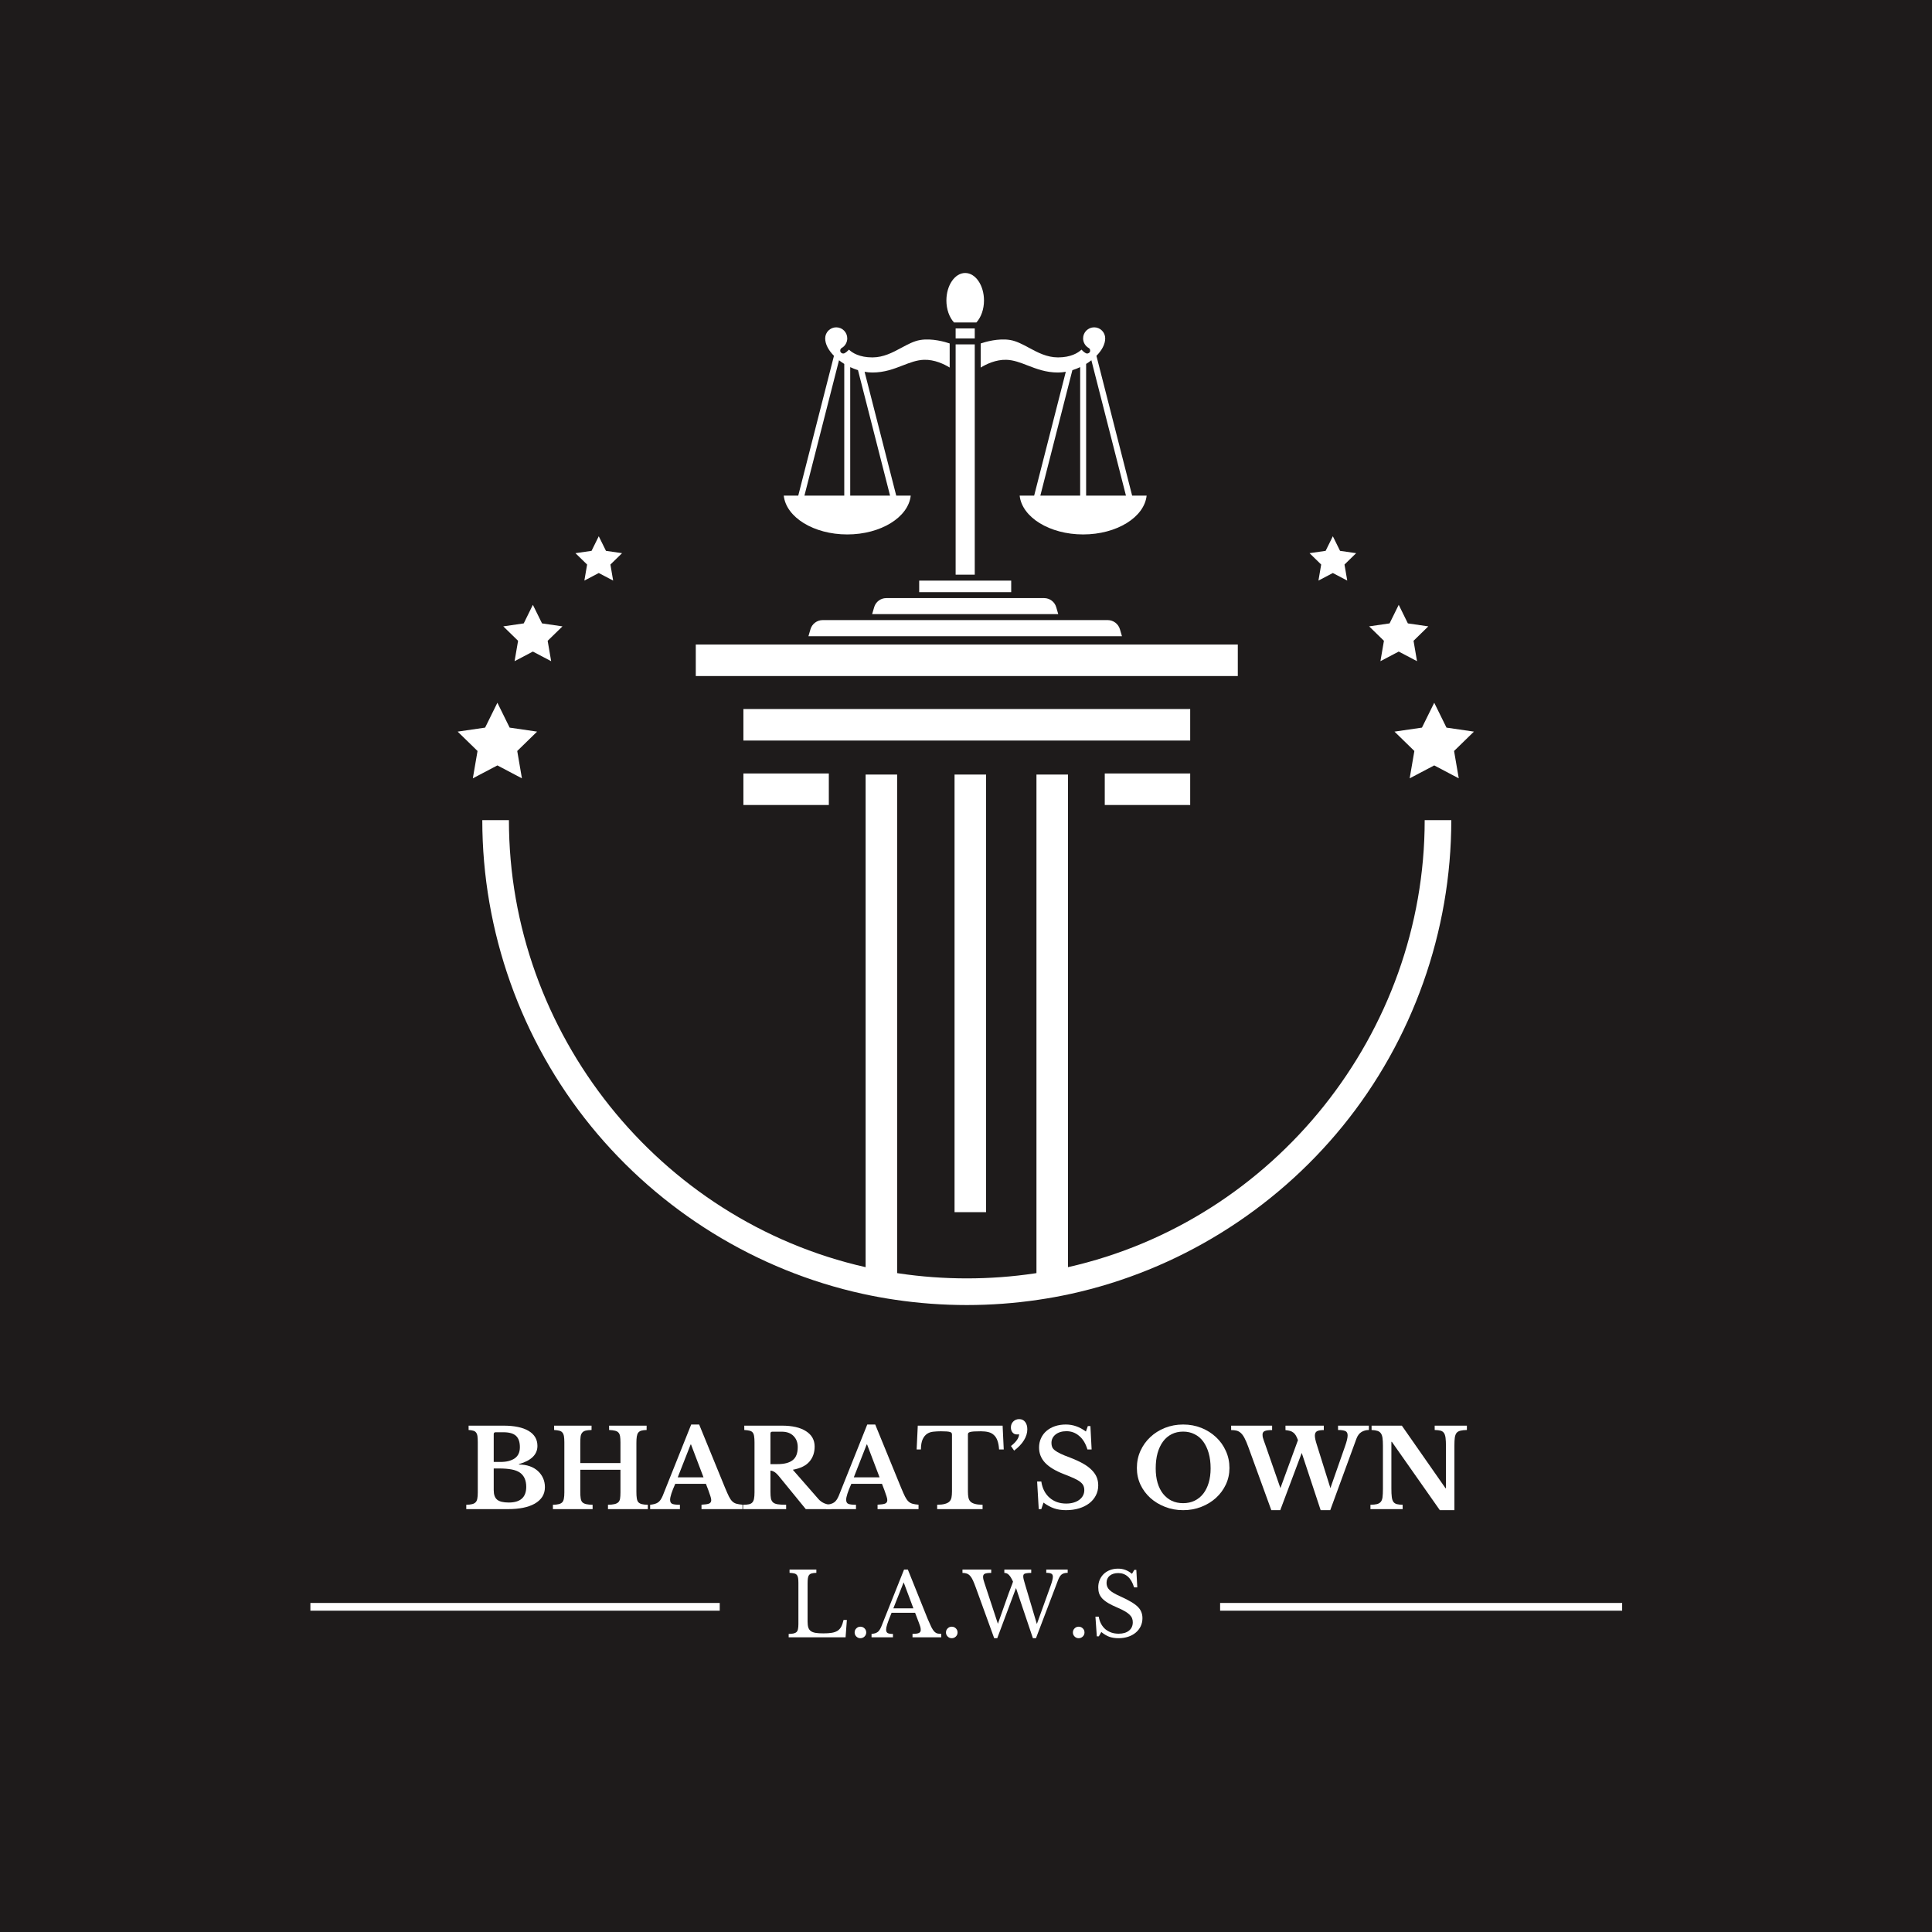 <svg xmlns="http://www.w3.org/2000/svg" xmlns:xlink="http://www.w3.org/1999/xlink" width="500" zoomAndPan="magnify" viewBox="0 0 375 375" height="500" preserveAspectRatio="xMidYMid meet" version="1.0"><defs><g/><clipPath id="253c698993"><path d="M 88.836 104.07 L 286.086 104.07 L 286.086 253.324 L 88.836 253.324 Z M 88.836 104.07 " clip-rule="nonzero"/></clipPath><clipPath id="b7aa03741b"><path d="M 156 120 L 218 120 L 218 123.488 L 156 123.488 Z M 156 120 " clip-rule="nonzero"/></clipPath><clipPath id="b9f4259067"><path d="M 183 52.988 L 191 52.988 L 191 63 L 183 63 Z M 183 52.988 " clip-rule="nonzero"/></clipPath><clipPath id="45620b3c0f"><path d="M 152.094 63 L 185 63 L 185 104 L 152.094 104 Z M 152.094 63 " clip-rule="nonzero"/></clipPath><clipPath id="84e76f156e"><path d="M 190 63 L 222.594 63 L 222.594 104 L 190 104 Z M 190 63 " clip-rule="nonzero"/></clipPath></defs><rect x="-37.5" width="450" fill="#ffffff" y="-37.5" height="450" fill-opacity="1"/><rect x="-37.5" width="450" fill="#1e1b1b" y="-37.5" height="450" fill-opacity="1"/><g clip-path="url(#253c698993)"><path fill="#ffffff" d="M 278.383 136.402 L 276 141.23 L 270.672 142.008 L 274.527 145.766 L 273.617 151.074 L 278.383 148.566 L 283.145 151.074 L 282.234 145.766 L 286.09 142.008 L 280.762 141.23 Z M 258.703 104.086 L 257.305 106.918 L 254.184 107.371 L 256.441 109.578 L 255.91 112.691 L 258.703 111.223 L 261.5 112.691 L 260.965 109.578 L 263.227 107.371 L 260.102 106.918 Z M 271.492 117.398 L 269.715 121 L 265.746 121.578 L 268.621 124.379 L 267.941 128.336 L 271.492 126.469 L 275.043 128.336 L 274.367 124.379 L 277.234 121.578 L 273.266 121 Z M 94.16 141.23 L 88.832 142.008 L 92.688 145.766 L 91.777 151.074 L 96.543 148.566 L 101.305 151.074 L 100.395 145.766 L 104.25 142.008 L 98.922 141.23 L 96.543 136.402 Z M 114.82 106.918 L 111.695 107.371 L 113.957 109.578 L 113.426 112.691 L 116.219 111.223 L 119.012 112.691 L 118.48 109.578 L 120.742 107.371 L 117.617 106.918 L 116.219 104.086 Z M 101.656 121 L 97.688 121.578 L 100.559 124.379 L 99.879 128.336 L 103.43 126.469 L 106.98 128.336 L 106.301 124.379 L 109.176 121.578 L 105.207 121 L 103.43 117.398 Z M 144.293 156.254 L 160.875 156.254 L 160.875 150.133 L 144.293 150.133 Z M 231.016 156.254 L 231.016 150.133 L 214.434 150.133 L 214.434 156.254 Z M 240.258 125.102 L 135.051 125.102 L 135.051 131.223 L 240.258 131.223 Z M 231.016 137.617 L 144.293 137.617 L 144.293 143.738 L 231.016 143.738 Z M 191.395 235.277 L 191.395 150.34 L 185.277 150.34 L 185.277 235.277 Z M 281.695 159.191 C 281.695 180.781 274.207 201.875 260.609 218.586 C 247.203 235.062 228.465 246.621 207.848 251.137 C 205.715 251.602 203.594 251.988 201.547 252.285 C 196.98 252.965 192.305 253.309 187.656 253.309 C 183.004 253.309 178.328 252.965 173.754 252.285 C 171.715 251.988 169.598 251.602 167.465 251.137 C 146.848 246.621 128.109 235.062 114.703 218.586 C 101.102 201.875 93.613 180.781 93.613 159.191 L 98.781 159.191 C 98.781 200.496 127.863 236.891 168.016 245.957 L 168.016 150.336 L 174.133 150.336 L 174.133 247.109 C 174.254 247.129 174.383 247.152 174.504 247.168 C 183.172 248.457 192.148 248.457 200.797 247.168 C 200.922 247.152 201.051 247.129 201.176 247.109 L 201.176 150.336 L 207.297 150.336 L 207.297 245.957 C 247.445 236.891 276.531 200.496 276.531 159.191 L 281.695 159.191 " fill-opacity="1" fill-rule="nonzero"/></g><g clip-path="url(#b7aa03741b)"><path fill="#ffffff" d="M 215.008 120.359 L 159.68 120.359 C 158.59 120.359 157.617 121.09 157.312 122.137 L 156.918 123.488 L 217.77 123.488 L 217.375 122.137 C 217.07 121.09 216.098 120.359 215.008 120.359 Z M 215.008 120.359 " fill-opacity="1" fill-rule="nonzero"/></g><path fill="#ffffff" d="M 185.488 63.746 L 189.199 63.746 L 189.199 65.688 L 185.488 65.688 Z M 185.488 63.746 " fill-opacity="1" fill-rule="nonzero"/><g clip-path="url(#b9f4259067)"><path fill="#ffffff" d="M 189.52 62.59 C 190.441 61.574 190.992 60.008 190.992 58.328 C 190.992 55.383 189.355 52.988 187.344 52.988 C 185.332 52.988 183.695 55.383 183.695 58.328 C 183.695 60.008 184.246 61.574 185.168 62.59 Z M 189.52 62.59 " fill-opacity="1" fill-rule="nonzero"/></g><path fill="#ffffff" d="M 185.488 66.844 L 189.199 66.844 L 189.199 111.543 L 185.488 111.543 Z M 185.488 66.844 " fill-opacity="1" fill-rule="nonzero"/><path fill="#ffffff" d="M 172.012 116.094 C 170.938 116.094 169.98 116.812 169.68 117.84 L 169.281 119.203 L 205.406 119.203 L 205.008 117.84 C 204.707 116.809 203.75 116.094 202.676 116.094 Z M 172.012 116.094 " fill-opacity="1" fill-rule="nonzero"/><path fill="#ffffff" d="M 184.91 112.699 L 178.414 112.699 L 178.414 114.938 L 196.273 114.938 L 196.273 112.699 Z M 184.91 112.699 " fill-opacity="1" fill-rule="nonzero"/><g clip-path="url(#45620b3c0f)"><path fill="#ffffff" d="M 176.773 96.195 L 173.957 96.195 L 167.816 72.164 C 168.324 72.254 168.828 72.305 169.328 72.305 C 171.676 72.305 173.484 71.605 175.23 70.93 C 176.621 70.391 177.934 69.883 179.332 69.836 C 181.391 69.77 183.258 70.68 184.332 71.34 L 184.332 66.664 C 183.477 66.371 180.895 65.605 178.59 66 C 177.387 66.203 176.223 66.828 174.988 67.492 C 173.266 68.418 171.488 69.371 169.328 69.371 C 166.832 69.371 165.449 68.5 164.773 67.863 C 164.539 68.129 164.266 68.363 163.949 68.543 C 163.672 68.703 163.32 68.605 163.16 68.328 C 163 68.055 163.098 67.699 163.375 67.539 C 164.039 67.16 164.453 66.445 164.453 65.68 C 164.453 64.496 163.492 63.535 162.312 63.535 C 161.129 63.535 160.168 64.496 160.168 65.68 C 160.168 66.816 160.828 68.008 161.871 69.066 L 154.941 96.195 L 152.125 96.195 C 152.578 100.402 157.93 103.734 164.449 103.734 C 170.965 103.734 176.32 100.402 176.773 96.195 Z M 172.758 96.195 L 165.027 96.195 L 165.027 71.258 C 165.516 71.488 166.02 71.688 166.535 71.848 Z M 163.871 70.637 L 163.871 96.195 L 156.141 96.195 L 162.852 69.926 C 163.172 70.176 163.512 70.418 163.871 70.637 Z M 163.871 70.637 " fill-opacity="1" fill-rule="nonzero"/></g><g clip-path="url(#84e76f156e)"><path fill="#ffffff" d="M 219.746 96.195 L 212.816 69.066 C 213.859 68.008 214.52 66.816 214.52 65.68 C 214.52 64.496 213.559 63.535 212.375 63.535 C 211.191 63.535 210.23 64.496 210.23 65.68 C 210.23 66.445 210.645 67.16 211.312 67.543 C 211.59 67.699 211.684 68.055 211.527 68.332 C 211.367 68.605 211.016 68.703 210.738 68.543 C 210.422 68.363 210.148 68.129 209.914 67.867 C 209.234 68.5 207.852 69.371 205.359 69.371 C 203.199 69.371 201.418 68.418 199.699 67.492 C 198.465 66.832 197.301 66.203 196.098 66 C 193.789 65.605 191.211 66.371 190.355 66.664 L 190.355 71.344 C 191.426 70.684 193.297 69.773 195.355 69.836 C 196.754 69.883 198.066 70.391 199.453 70.93 C 201.203 71.605 203.012 72.305 205.359 72.305 C 205.855 72.305 206.363 72.254 206.871 72.164 L 200.73 96.195 L 197.914 96.195 C 198.367 100.402 203.723 103.734 210.238 103.734 C 216.754 103.734 222.109 100.402 222.562 96.195 Z M 211.836 69.926 L 218.547 96.195 L 210.816 96.195 L 210.816 70.637 C 211.176 70.418 211.512 70.176 211.836 69.926 Z M 209.66 71.258 L 209.66 96.195 L 201.93 96.195 L 208.148 71.848 C 208.664 71.688 209.172 71.488 209.66 71.258 Z M 209.66 71.258 " fill-opacity="1" fill-rule="nonzero"/></g><g fill="#ffffff" fill-opacity="1"><g transform="translate(89.815, 292.92)"><g><path d="M 0.688 0 L 0.688 -0.844 C 1.164 -0.852 1.547 -0.895 1.828 -0.969 C 2.117 -1.039 2.344 -1.16 2.5 -1.328 C 2.664 -1.492 2.773 -1.727 2.828 -2.031 C 2.891 -2.344 2.922 -2.742 2.922 -3.234 L 2.922 -12.969 C 2.922 -13.457 2.898 -13.852 2.859 -14.156 C 2.816 -14.457 2.727 -14.691 2.594 -14.859 C 2.469 -15.035 2.285 -15.156 2.047 -15.219 C 1.816 -15.289 1.516 -15.336 1.141 -15.359 L 1.141 -16.203 L 7.891 -16.203 C 10.016 -16.203 11.645 -15.863 12.781 -15.188 C 13.926 -14.508 14.5 -13.535 14.5 -12.266 C 14.5 -10.598 13.301 -9.422 10.906 -8.734 L 10.906 -8.656 C 11.676 -8.656 12.375 -8.547 13 -8.328 C 13.625 -8.109 14.148 -7.801 14.578 -7.406 C 15.016 -7.008 15.352 -6.547 15.594 -6.016 C 15.832 -5.484 15.953 -4.898 15.953 -4.266 C 15.953 -3.555 15.781 -2.93 15.438 -2.391 C 15.094 -1.859 14.598 -1.41 13.953 -1.047 C 12.703 -0.348 10.984 0 8.797 0 Z M 8.938 -1.281 C 11.195 -1.281 12.328 -2.297 12.328 -4.328 C 12.328 -5.578 11.922 -6.492 11.109 -7.078 C 10.691 -7.367 10.148 -7.578 9.484 -7.703 C 8.816 -7.828 8 -7.891 7.031 -7.891 L 6.016 -7.891 L 6.016 -3.688 C 6.016 -2.812 6.238 -2.191 6.688 -1.828 C 7.133 -1.461 7.883 -1.281 8.938 -1.281 Z M 7.266 -9.156 C 7.891 -9.156 8.43 -9.211 8.891 -9.328 C 9.359 -9.453 9.754 -9.625 10.078 -9.844 C 10.754 -10.312 11.094 -11.035 11.094 -12.016 C 11.094 -13.035 10.836 -13.773 10.328 -14.234 C 9.828 -14.691 9.016 -14.922 7.891 -14.922 L 6.391 -14.922 C 6.141 -14.922 6.016 -14.801 6.016 -14.562 L 6.016 -9.156 Z M 7.266 -9.156 "/></g></g></g><g fill="#ffffff" fill-opacity="1"><g transform="translate(106.586, 292.92)"><g><path d="M 16.938 -3.391 C 16.938 -2.859 16.961 -2.426 17.016 -2.094 C 17.066 -1.758 17.172 -1.504 17.328 -1.328 C 17.492 -1.16 17.719 -1.039 18 -0.969 C 18.289 -0.895 18.676 -0.852 19.156 -0.844 L 19.156 0 L 11.422 0 L 11.422 -0.844 C 11.941 -0.852 12.359 -0.895 12.672 -0.969 C 12.992 -1.039 13.242 -1.16 13.422 -1.328 C 13.598 -1.492 13.711 -1.727 13.766 -2.031 C 13.816 -2.344 13.844 -2.742 13.844 -3.234 L 13.844 -7.641 L 6.047 -7.641 L 6.047 -3.391 C 6.047 -2.859 6.07 -2.426 6.125 -2.094 C 6.176 -1.758 6.285 -1.504 6.453 -1.328 C 6.629 -1.16 6.875 -1.039 7.188 -0.969 C 7.5 -0.895 7.914 -0.852 8.438 -0.844 L 8.438 0 L 0.734 0 L 0.734 -0.844 C 1.211 -0.852 1.594 -0.895 1.875 -0.969 C 2.164 -1.039 2.391 -1.16 2.547 -1.328 C 2.703 -1.492 2.805 -1.727 2.859 -2.031 C 2.922 -2.344 2.953 -2.742 2.953 -3.234 L 2.953 -12.969 C 2.953 -13.457 2.926 -13.852 2.875 -14.156 C 2.82 -14.457 2.723 -14.691 2.578 -14.859 C 2.441 -15.035 2.242 -15.156 1.984 -15.219 C 1.723 -15.289 1.383 -15.336 0.969 -15.359 L 0.969 -16.203 L 8.234 -16.203 L 8.234 -15.359 C 7.754 -15.348 7.367 -15.305 7.078 -15.234 C 6.797 -15.16 6.578 -15.031 6.422 -14.844 C 6.266 -14.664 6.16 -14.414 6.109 -14.094 C 6.066 -13.781 6.047 -13.352 6.047 -12.812 L 6.047 -8.938 L 13.844 -8.938 L 13.844 -12.969 C 13.844 -13.457 13.816 -13.852 13.766 -14.156 C 13.711 -14.457 13.609 -14.691 13.453 -14.859 C 13.297 -15.035 13.07 -15.156 12.781 -15.219 C 12.5 -15.289 12.117 -15.336 11.641 -15.359 L 11.641 -16.203 L 18.922 -16.203 L 18.922 -15.359 C 18.504 -15.348 18.164 -15.305 17.906 -15.234 C 17.645 -15.16 17.441 -15.031 17.297 -14.844 C 17.16 -14.664 17.066 -14.414 17.016 -14.094 C 16.961 -13.781 16.938 -13.352 16.938 -12.812 Z M 16.938 -3.391 "/></g></g></g><g fill="#ffffff" fill-opacity="1"><g transform="translate(126.472, 292.92)"><g><path d="M 10.547 -4.906 L 4.594 -4.906 C 3.926 -3.414 3.594 -2.383 3.594 -1.812 C 3.594 -1.383 3.75 -1.113 4.062 -1 C 4.383 -0.895 4.863 -0.844 5.5 -0.844 L 5.5 0 L -0.281 0 L -0.281 -0.844 C 0.062 -0.883 0.352 -0.938 0.594 -1 C 0.844 -1.07 1.062 -1.172 1.25 -1.297 C 1.438 -1.43 1.598 -1.598 1.734 -1.797 C 1.879 -2.004 2.016 -2.254 2.141 -2.547 L 7.688 -16.422 L 9.234 -16.422 L 14.266 -4.125 C 14.566 -3.406 14.816 -2.844 15.016 -2.438 C 15.223 -2.031 15.441 -1.719 15.672 -1.5 C 15.898 -1.281 16.164 -1.129 16.469 -1.047 C 16.77 -0.961 17.16 -0.898 17.641 -0.859 L 17.641 0 L 9.688 0 L 9.688 -0.859 C 10.352 -0.891 10.832 -0.957 11.125 -1.062 C 11.426 -1.176 11.578 -1.406 11.578 -1.75 C 11.578 -1.945 11.523 -2.195 11.422 -2.5 C 11.328 -2.812 11.195 -3.191 11.031 -3.641 Z M 5.078 -6.172 L 10.078 -6.172 L 7.656 -12.547 L 7.578 -12.547 Z M 5.078 -6.172 "/></g></g></g><g fill="#ffffff" fill-opacity="1"><g transform="translate(143.496, 292.92)"><g><path d="M 14.625 -12.141 C 14.625 -10.973 14.285 -10 13.609 -9.219 C 12.941 -8.438 11.867 -7.91 10.391 -7.641 L 15.281 -2.047 C 15.613 -1.648 16.008 -1.348 16.469 -1.141 C 16.938 -0.941 17.41 -0.844 17.891 -0.844 L 17.891 0 L 12.906 0 L 7.688 -6.391 C 7.332 -6.816 7.023 -7.102 6.766 -7.25 C 6.504 -7.395 6.266 -7.469 6.047 -7.469 L 6.047 -3.344 C 6.047 -2.82 6.078 -2.395 6.141 -2.062 C 6.211 -1.738 6.352 -1.484 6.562 -1.297 C 6.77 -1.117 7.07 -1 7.469 -0.938 C 7.875 -0.875 8.414 -0.844 9.094 -0.844 L 9.094 0 L 0.734 0 L 0.734 -0.844 C 1.203 -0.844 1.578 -0.875 1.859 -0.938 C 2.148 -1 2.375 -1.117 2.531 -1.297 C 2.695 -1.473 2.805 -1.719 2.859 -2.031 C 2.922 -2.344 2.953 -2.742 2.953 -3.234 L 2.953 -12.969 C 2.953 -13.457 2.926 -13.852 2.875 -14.156 C 2.832 -14.457 2.742 -14.691 2.609 -14.859 C 2.473 -15.035 2.273 -15.156 2.016 -15.219 C 1.754 -15.289 1.406 -15.336 0.969 -15.359 L 0.969 -16.203 L 8.25 -16.203 C 10.281 -16.203 11.848 -15.844 12.953 -15.125 C 14.066 -14.414 14.625 -13.422 14.625 -12.141 Z M 6.047 -8.734 L 7.406 -8.734 C 8.727 -8.734 9.711 -8.988 10.359 -9.5 C 11.016 -10.008 11.344 -10.852 11.344 -12.031 C 11.344 -12.938 11.066 -13.66 10.516 -14.203 C 9.973 -14.754 9.219 -15.031 8.25 -15.031 L 6.422 -15.031 C 6.172 -15.031 6.047 -14.91 6.047 -14.672 Z M 6.047 -8.734 "/></g></g></g><g fill="#ffffff" fill-opacity="1"><g transform="translate(160.646, 292.92)"><g><path d="M 10.547 -4.906 L 4.594 -4.906 C 3.926 -3.414 3.594 -2.383 3.594 -1.812 C 3.594 -1.383 3.75 -1.113 4.062 -1 C 4.383 -0.895 4.863 -0.844 5.5 -0.844 L 5.5 0 L -0.281 0 L -0.281 -0.844 C 0.062 -0.883 0.352 -0.938 0.594 -1 C 0.844 -1.07 1.062 -1.172 1.25 -1.297 C 1.438 -1.43 1.598 -1.598 1.734 -1.797 C 1.879 -2.004 2.016 -2.254 2.141 -2.547 L 7.688 -16.422 L 9.234 -16.422 L 14.266 -4.125 C 14.566 -3.406 14.816 -2.844 15.016 -2.438 C 15.223 -2.031 15.441 -1.719 15.672 -1.5 C 15.898 -1.281 16.164 -1.129 16.469 -1.047 C 16.77 -0.961 17.16 -0.898 17.641 -0.859 L 17.641 0 L 9.688 0 L 9.688 -0.859 C 10.352 -0.891 10.832 -0.957 11.125 -1.062 C 11.426 -1.176 11.578 -1.406 11.578 -1.75 C 11.578 -1.945 11.523 -2.195 11.422 -2.5 C 11.328 -2.812 11.195 -3.191 11.031 -3.641 Z M 5.078 -6.172 L 10.078 -6.172 L 7.656 -12.547 L 7.578 -12.547 Z M 5.078 -6.172 "/></g></g></g><g fill="#ffffff" fill-opacity="1"><g transform="translate(177.67, 292.92)"><g><path d="M 17.156 -11.578 L 16.25 -11.578 C 16.207 -12.266 16.102 -12.832 15.938 -13.281 C 15.781 -13.738 15.551 -14.102 15.25 -14.375 C 14.957 -14.656 14.598 -14.848 14.172 -14.953 C 13.754 -15.055 13.27 -15.109 12.719 -15.109 C 12.164 -15.109 11.723 -15.098 11.391 -15.078 C 11.066 -15.055 10.816 -15.02 10.641 -14.969 C 10.461 -14.926 10.344 -14.863 10.281 -14.781 C 10.227 -14.695 10.203 -14.586 10.203 -14.453 L 10.203 -3.438 C 10.203 -2.977 10.234 -2.586 10.297 -2.266 C 10.359 -1.941 10.488 -1.676 10.688 -1.469 C 10.883 -1.27 11.172 -1.117 11.547 -1.016 C 11.93 -0.91 12.43 -0.852 13.047 -0.844 L 13.047 0 L 4.234 0 L 4.234 -0.844 C 4.859 -0.852 5.359 -0.91 5.734 -1.016 C 6.117 -1.117 6.41 -1.27 6.609 -1.469 C 6.816 -1.676 6.953 -1.941 7.016 -2.266 C 7.078 -2.586 7.109 -2.977 7.109 -3.438 L 7.109 -14.453 C 7.109 -14.586 7.082 -14.695 7.031 -14.781 C 6.988 -14.863 6.891 -14.926 6.734 -14.969 C 6.578 -15.02 6.352 -15.055 6.062 -15.078 C 5.781 -15.098 5.41 -15.109 4.953 -15.109 C 4.441 -15.109 3.953 -15.082 3.484 -15.031 C 3.023 -14.988 2.617 -14.848 2.266 -14.609 C 1.922 -14.379 1.641 -14.031 1.422 -13.562 C 1.203 -13.094 1.086 -12.43 1.078 -11.578 L 0.25 -11.578 L 0.469 -16.203 L 16.938 -16.203 Z M 17.156 -11.578 "/></g></g></g><g fill="#ffffff" fill-opacity="1"><g transform="translate(195.073, 292.92)"><g><path d="M 1.156 -12.25 C 1.664 -12.645 2.055 -13.039 2.328 -13.438 C 2.598 -13.832 2.734 -14.207 2.734 -14.562 C 2.68 -14.531 2.609 -14.508 2.516 -14.5 C 2.422 -14.5 2.336 -14.5 2.266 -14.5 C 1.941 -14.5 1.672 -14.629 1.453 -14.891 C 1.242 -15.148 1.141 -15.469 1.141 -15.844 C 1.141 -16.312 1.289 -16.695 1.594 -17 C 1.906 -17.312 2.289 -17.469 2.75 -17.469 C 3.25 -17.469 3.633 -17.285 3.906 -16.922 C 4.188 -16.566 4.328 -16.086 4.328 -15.484 C 4.328 -14.773 4.109 -14.066 3.672 -13.359 C 3.242 -12.66 2.609 -11.992 1.766 -11.359 Z M 1.156 -12.25 "/></g></g></g><g fill="#ffffff" fill-opacity="1"><g transform="translate(200.165, 292.92)"><g><path d="M 1.141 -5.359 L 1.953 -5.359 C 2.148 -4.035 2.68 -2.988 3.547 -2.219 C 4.422 -1.457 5.5 -1.078 6.781 -1.078 C 7.301 -1.078 7.773 -1.141 8.203 -1.266 C 8.641 -1.391 9.008 -1.566 9.312 -1.797 C 9.625 -2.023 9.863 -2.297 10.031 -2.609 C 10.207 -2.93 10.297 -3.289 10.297 -3.688 C 10.297 -4.02 10.238 -4.305 10.125 -4.547 C 10.02 -4.797 9.82 -5.035 9.531 -5.266 C 9.238 -5.504 8.836 -5.738 8.328 -5.969 C 7.816 -6.207 7.148 -6.484 6.328 -6.797 C 4.691 -7.43 3.477 -8.164 2.688 -9 C 1.906 -9.832 1.516 -10.816 1.516 -11.953 C 1.516 -12.609 1.641 -13.207 1.891 -13.75 C 2.141 -14.301 2.492 -14.773 2.953 -15.172 C 3.41 -15.566 3.957 -15.875 4.594 -16.094 C 5.238 -16.312 5.945 -16.422 6.719 -16.422 C 7.426 -16.422 8.098 -16.305 8.734 -16.078 C 9.367 -15.859 9.992 -15.52 10.609 -15.062 L 10.984 -16.125 L 11.484 -16.125 L 11.719 -11.578 L 10.906 -11.578 C 10.562 -12.723 10.031 -13.598 9.312 -14.203 C 8.602 -14.816 7.781 -15.125 6.844 -15.125 C 5.969 -15.125 5.258 -14.91 4.719 -14.484 C 4.188 -14.055 3.922 -13.508 3.922 -12.844 C 3.922 -12.539 3.969 -12.273 4.062 -12.047 C 4.156 -11.816 4.336 -11.598 4.609 -11.391 C 4.879 -11.18 5.242 -10.969 5.703 -10.75 C 6.16 -10.531 6.758 -10.285 7.5 -10.016 C 8.477 -9.641 9.312 -9.258 10 -8.875 C 10.695 -8.488 11.266 -8.07 11.703 -7.625 C 12.148 -7.188 12.477 -6.723 12.688 -6.234 C 12.895 -5.742 13 -5.203 13 -4.609 C 13 -3.891 12.844 -3.234 12.531 -2.641 C 12.227 -2.055 11.801 -1.551 11.25 -1.125 C 10.695 -0.707 10.035 -0.379 9.266 -0.141 C 8.504 0.086 7.66 0.203 6.734 0.203 C 5.891 0.203 5.129 0.086 4.453 -0.141 C 3.785 -0.367 3.094 -0.742 2.375 -1.266 L 1.953 0 L 1.453 0 Z M 1.141 -5.359 "/></g></g></g><g fill="#ffffff" fill-opacity="1"><g transform="translate(214.117, 292.92)"><g/></g></g><g fill="#ffffff" fill-opacity="1"><g transform="translate(219.714, 292.92)"><g><path d="M 9.938 -16.422 C 11.195 -16.422 12.375 -16.203 13.469 -15.766 C 14.562 -15.328 15.508 -14.727 16.312 -13.969 C 17.125 -13.219 17.758 -12.328 18.219 -11.297 C 18.688 -10.273 18.922 -9.172 18.922 -7.984 C 18.922 -6.836 18.688 -5.766 18.219 -4.766 C 17.75 -3.773 17.109 -2.91 16.297 -2.172 C 15.492 -1.441 14.547 -0.863 13.453 -0.438 C 12.359 -0.008 11.188 0.203 9.938 0.203 C 8.688 0.203 7.516 -0.008 6.422 -0.438 C 5.328 -0.863 4.375 -1.441 3.562 -2.172 C 2.75 -2.91 2.109 -3.773 1.641 -4.766 C 1.18 -5.766 0.953 -6.836 0.953 -7.984 C 0.953 -9.172 1.18 -10.273 1.641 -11.297 C 2.109 -12.328 2.742 -13.219 3.547 -13.969 C 4.348 -14.727 5.297 -15.328 6.391 -15.766 C 7.492 -16.203 8.676 -16.422 9.938 -16.422 Z M 9.938 -1.156 C 10.75 -1.156 11.484 -1.312 12.141 -1.625 C 12.805 -1.945 13.367 -2.398 13.828 -2.984 C 14.285 -3.566 14.641 -4.273 14.891 -5.109 C 15.141 -5.941 15.266 -6.875 15.266 -7.906 C 15.266 -9.008 15.141 -10 14.891 -10.875 C 14.641 -11.75 14.285 -12.5 13.828 -13.125 C 13.367 -13.75 12.805 -14.223 12.141 -14.547 C 11.484 -14.879 10.75 -15.047 9.938 -15.047 C 9.102 -15.047 8.359 -14.879 7.703 -14.547 C 7.055 -14.223 6.5 -13.75 6.031 -13.125 C 5.57 -12.5 5.219 -11.75 4.969 -10.875 C 4.727 -10 4.609 -9.008 4.609 -7.906 C 4.609 -6.875 4.727 -5.941 4.969 -5.109 C 5.219 -4.273 5.57 -3.566 6.031 -2.984 C 6.5 -2.398 7.055 -1.945 7.703 -1.625 C 8.359 -1.312 9.102 -1.156 9.938 -1.156 Z M 9.938 -1.156 "/></g></g></g><g fill="#ffffff" fill-opacity="1"><g transform="translate(239.558, 292.92)"><g><path d="M 18.672 -4.078 L 21.516 -12.203 C 21.848 -13.148 22.016 -13.852 22.016 -14.312 C 22.016 -14.75 21.863 -15.031 21.562 -15.156 C 21.258 -15.289 20.789 -15.359 20.156 -15.359 L 20.156 -16.203 L 26.141 -16.203 L 26.141 -15.359 C 25.609 -15.359 25.129 -15.227 24.703 -14.969 C 24.273 -14.707 23.945 -14.27 23.719 -13.656 L 18.641 0.203 L 16.781 0.203 L 13.109 -10.906 L 8.938 0.203 L 7.203 0.203 L 2.734 -12.078 C 2.473 -12.797 2.227 -13.367 2 -13.797 C 1.77 -14.234 1.531 -14.562 1.281 -14.781 C 1.031 -15.008 0.754 -15.16 0.453 -15.234 C 0.16 -15.305 -0.188 -15.344 -0.594 -15.344 L -0.594 -16.203 L 7.359 -16.203 L 7.359 -15.344 C 6.648 -15.344 6.16 -15.273 5.891 -15.141 C 5.629 -15.004 5.5 -14.785 5.5 -14.484 C 5.5 -14.367 5.504 -14.258 5.516 -14.156 C 5.523 -14.051 5.551 -13.93 5.594 -13.797 C 5.633 -13.66 5.688 -13.492 5.75 -13.297 C 5.812 -13.098 5.898 -12.852 6.016 -12.562 L 8.969 -4.078 L 12.375 -13.391 C 12.238 -13.766 12.098 -14.07 11.953 -14.312 C 11.816 -14.551 11.648 -14.738 11.453 -14.875 C 11.266 -15.02 11.051 -15.125 10.812 -15.188 C 10.57 -15.25 10.285 -15.301 9.953 -15.344 L 9.953 -16.203 L 17.391 -16.203 L 17.391 -15.344 C 16.797 -15.344 16.359 -15.27 16.078 -15.125 C 15.797 -14.977 15.656 -14.691 15.656 -14.266 C 15.656 -14.055 15.688 -13.812 15.75 -13.531 C 15.812 -13.25 15.898 -12.926 16.016 -12.562 Z M 18.672 -4.078 "/></g></g></g><g fill="#ffffff" fill-opacity="1"><g transform="translate(265.378, 292.92)"><g><path d="M 14.094 0.203 L 4.781 -13.062 L 4.688 -13.062 L 4.688 -4.016 C 4.688 -3.316 4.711 -2.766 4.766 -2.359 C 4.816 -1.953 4.922 -1.633 5.078 -1.406 C 5.242 -1.188 5.469 -1.039 5.75 -0.969 C 6.039 -0.895 6.414 -0.852 6.875 -0.844 L 6.875 0 L 0.625 0 L 0.625 -0.844 C 1.145 -0.852 1.562 -0.895 1.875 -0.969 C 2.195 -1.051 2.445 -1.195 2.625 -1.406 C 2.801 -1.613 2.914 -1.91 2.969 -2.297 C 3.02 -2.691 3.047 -3.219 3.047 -3.875 L 3.047 -12.328 C 3.047 -12.922 3.02 -13.41 2.969 -13.797 C 2.914 -14.18 2.812 -14.484 2.656 -14.703 C 2.5 -14.93 2.273 -15.094 1.984 -15.188 C 1.703 -15.281 1.32 -15.336 0.844 -15.359 L 0.844 -16.203 L 6.719 -16.203 L 15.203 -4.047 L 15.281 -4.047 L 15.281 -12.188 C 15.281 -12.875 15.254 -13.422 15.203 -13.828 C 15.148 -14.242 15.047 -14.562 14.891 -14.781 C 14.734 -15.008 14.508 -15.16 14.219 -15.234 C 13.926 -15.305 13.551 -15.348 13.094 -15.359 L 13.094 -16.203 L 19.344 -16.203 L 19.344 -15.359 C 18.82 -15.348 18.398 -15.301 18.078 -15.219 C 17.766 -15.145 17.52 -15.004 17.344 -14.797 C 17.176 -14.586 17.062 -14.285 17 -13.891 C 16.945 -13.492 16.922 -12.973 16.922 -12.328 L 16.922 0.203 Z M 14.094 0.203 "/></g></g></g><g fill="#ffffff" fill-opacity="1"><g transform="translate(152.314, 317.802)"><g><path d="M 11.812 0 L 0.766 0 L 0.766 -0.656 C 1.172 -0.664 1.492 -0.695 1.734 -0.75 C 1.984 -0.812 2.176 -0.91 2.312 -1.047 C 2.445 -1.18 2.535 -1.375 2.578 -1.625 C 2.629 -1.875 2.656 -2.195 2.656 -2.594 L 2.656 -10.562 C 2.656 -10.957 2.633 -11.273 2.594 -11.516 C 2.551 -11.766 2.469 -11.961 2.344 -12.109 C 2.227 -12.254 2.055 -12.352 1.828 -12.406 C 1.598 -12.457 1.301 -12.492 0.938 -12.516 L 0.938 -13.156 L 6.141 -13.156 L 6.141 -12.516 C 5.773 -12.504 5.477 -12.469 5.25 -12.406 C 5.031 -12.352 4.859 -12.25 4.734 -12.094 C 4.617 -11.945 4.539 -11.742 4.5 -11.484 C 4.457 -11.223 4.438 -10.875 4.438 -10.438 L 4.438 -3.078 C 4.438 -2.598 4.484 -2.207 4.578 -1.906 C 4.68 -1.602 4.848 -1.367 5.078 -1.203 C 5.316 -1.035 5.629 -0.922 6.016 -0.859 C 6.398 -0.797 6.891 -0.766 7.484 -0.766 C 8.141 -0.766 8.688 -0.801 9.125 -0.875 C 9.57 -0.945 9.945 -1.078 10.25 -1.266 C 10.551 -1.461 10.789 -1.727 10.969 -2.062 C 11.145 -2.395 11.297 -2.832 11.422 -3.375 L 12.062 -3.375 Z M 11.812 0 "/></g></g></g><g fill="#ffffff" fill-opacity="1"><g transform="translate(164.743, 317.802)"><g><path d="M 1.141 -0.938 C 1.141 -1.258 1.25 -1.523 1.469 -1.734 C 1.688 -1.953 1.945 -2.062 2.25 -2.062 C 2.57 -2.062 2.844 -1.953 3.062 -1.734 C 3.281 -1.523 3.391 -1.258 3.391 -0.938 C 3.391 -0.633 3.281 -0.375 3.062 -0.156 C 2.844 0.062 2.57 0.172 2.25 0.172 C 1.945 0.172 1.688 0.062 1.469 -0.156 C 1.25 -0.375 1.141 -0.633 1.141 -0.938 Z M 1.141 -0.938 "/></g></g></g><g fill="#ffffff" fill-opacity="1"><g transform="translate(169.274, 317.802)"><g><path d="M 8.344 -4.766 L 3.781 -4.766 C 3.582 -4.297 3.414 -3.879 3.281 -3.516 C 3.145 -3.16 3.035 -2.852 2.953 -2.594 C 2.867 -2.332 2.805 -2.109 2.766 -1.922 C 2.734 -1.742 2.719 -1.598 2.719 -1.484 C 2.719 -1.172 2.816 -0.953 3.016 -0.828 C 3.223 -0.711 3.566 -0.656 4.047 -0.656 L 4.047 0 L -0.109 0 L -0.109 -0.656 C 0.16 -0.688 0.391 -0.727 0.578 -0.781 C 0.766 -0.844 0.926 -0.922 1.062 -1.016 C 1.207 -1.117 1.332 -1.254 1.438 -1.422 C 1.551 -1.586 1.66 -1.789 1.766 -2.031 L 6.203 -13.156 L 6.938 -13.156 L 10.812 -3.516 C 11.082 -2.879 11.312 -2.367 11.5 -1.984 C 11.695 -1.609 11.883 -1.32 12.062 -1.125 C 12.25 -0.938 12.445 -0.812 12.656 -0.75 C 12.863 -0.695 13.117 -0.672 13.422 -0.672 L 13.422 0 L 7.844 0 L 7.844 -0.672 C 8.445 -0.672 8.863 -0.727 9.094 -0.844 C 9.32 -0.957 9.438 -1.145 9.438 -1.406 C 9.438 -1.52 9.43 -1.625 9.422 -1.719 C 9.41 -1.812 9.391 -1.914 9.359 -2.031 C 9.328 -2.145 9.285 -2.27 9.234 -2.406 C 9.18 -2.551 9.117 -2.723 9.047 -2.922 Z M 4.125 -5.625 L 8.016 -5.625 L 6.125 -10.672 Z M 4.125 -5.625 "/></g></g></g><g fill="#ffffff" fill-opacity="1"><g transform="translate(182.472, 317.802)"><g><path d="M 1.141 -0.938 C 1.141 -1.258 1.25 -1.523 1.469 -1.734 C 1.688 -1.953 1.945 -2.062 2.25 -2.062 C 2.57 -2.062 2.844 -1.953 3.062 -1.734 C 3.281 -1.523 3.391 -1.258 3.391 -0.938 C 3.391 -0.633 3.281 -0.375 3.062 -0.156 C 2.844 0.062 2.57 0.172 2.25 0.172 C 1.945 0.172 1.688 0.062 1.469 -0.156 C 1.25 -0.375 1.141 -0.633 1.141 -0.938 Z M 1.141 -0.938 "/></g></g></g><g fill="#ffffff" fill-opacity="1"><g transform="translate(187.003, 317.802)"><g><path d="M 14.25 -2.578 L 16.922 -10 C 17.078 -10.445 17.188 -10.801 17.25 -11.062 C 17.32 -11.32 17.359 -11.551 17.359 -11.75 C 17.359 -12.039 17.266 -12.238 17.078 -12.344 C 16.891 -12.457 16.555 -12.516 16.078 -12.516 L 16.078 -13.156 L 20.234 -13.156 L 20.234 -12.516 C 19.711 -12.516 19.316 -12.406 19.047 -12.188 C 18.785 -11.969 18.562 -11.613 18.375 -11.125 L 14.078 0.172 L 13.484 0.172 L 10.203 -9.562 L 6.562 0.172 L 5.969 0.172 L 2.406 -9.641 C 2.207 -10.191 2.023 -10.648 1.859 -11.016 C 1.691 -11.391 1.516 -11.68 1.328 -11.891 C 1.141 -12.109 0.926 -12.266 0.688 -12.359 C 0.445 -12.453 0.156 -12.5 -0.188 -12.5 L -0.188 -13.156 L 5.391 -13.156 L 5.391 -12.5 C 4.805 -12.5 4.395 -12.445 4.156 -12.344 C 3.926 -12.238 3.812 -12.039 3.812 -11.75 C 3.812 -11.594 3.832 -11.414 3.875 -11.219 C 3.926 -11.031 3.992 -10.805 4.078 -10.547 L 6.688 -2.625 L 8.781 -8.547 C 8.945 -8.992 9.102 -9.406 9.25 -9.781 C 9.406 -10.164 9.531 -10.508 9.625 -10.812 C 9.469 -11.145 9.32 -11.422 9.188 -11.641 C 9.051 -11.859 8.914 -12.031 8.781 -12.156 C 8.656 -12.281 8.52 -12.367 8.375 -12.422 C 8.238 -12.473 8.094 -12.5 7.938 -12.5 L 7.938 -13.156 L 13.156 -13.156 L 13.156 -12.5 C 12.832 -12.5 12.566 -12.484 12.359 -12.453 C 12.148 -12.43 11.988 -12.395 11.875 -12.344 C 11.77 -12.289 11.695 -12.219 11.656 -12.125 C 11.625 -12.039 11.609 -11.938 11.609 -11.812 C 11.609 -11.645 11.641 -11.438 11.703 -11.188 C 11.766 -10.938 11.852 -10.625 11.969 -10.25 Z M 14.25 -2.578 "/></g></g></g><g fill="#ffffff" fill-opacity="1"><g transform="translate(207.108, 317.802)"><g><path d="M 1.141 -0.938 C 1.141 -1.258 1.25 -1.523 1.469 -1.734 C 1.688 -1.953 1.945 -2.062 2.25 -2.062 C 2.57 -2.062 2.844 -1.953 3.062 -1.734 C 3.281 -1.523 3.391 -1.258 3.391 -0.938 C 3.391 -0.633 3.281 -0.375 3.062 -0.156 C 2.844 0.062 2.57 0.172 2.25 0.172 C 1.945 0.172 1.688 0.062 1.469 -0.156 C 1.25 -0.375 1.141 -0.633 1.141 -0.938 Z M 1.141 -0.938 "/></g></g></g><g fill="#ffffff" fill-opacity="1"><g transform="translate(211.639, 317.802)"><g><path d="M 0.984 -4.016 L 1.625 -4.016 C 1.707 -3.504 1.859 -3.039 2.078 -2.625 C 2.297 -2.219 2.57 -1.867 2.906 -1.578 C 3.25 -1.297 3.641 -1.078 4.078 -0.922 C 4.516 -0.773 4.988 -0.703 5.5 -0.703 C 6.344 -0.703 7.008 -0.898 7.5 -1.297 C 7.988 -1.691 8.234 -2.234 8.234 -2.922 C 8.234 -3.203 8.188 -3.461 8.094 -3.703 C 8 -3.941 7.836 -4.172 7.609 -4.391 C 7.379 -4.617 7.07 -4.844 6.688 -5.062 C 6.312 -5.281 5.832 -5.516 5.25 -5.766 C 4.539 -6.066 3.945 -6.359 3.469 -6.641 C 2.988 -6.93 2.602 -7.227 2.312 -7.531 C 2.031 -7.844 1.828 -8.172 1.703 -8.516 C 1.586 -8.867 1.531 -9.266 1.531 -9.703 C 1.531 -10.234 1.625 -10.719 1.812 -11.156 C 2.008 -11.602 2.273 -11.988 2.609 -12.312 C 2.953 -12.633 3.359 -12.883 3.828 -13.062 C 4.297 -13.238 4.812 -13.328 5.375 -13.328 C 5.875 -13.328 6.336 -13.25 6.766 -13.094 C 7.203 -12.938 7.641 -12.68 8.078 -12.328 L 8.531 -13.094 L 8.922 -13.094 L 9.109 -9.688 L 8.484 -9.688 C 8.203 -10.625 7.801 -11.32 7.281 -11.781 C 6.77 -12.238 6.148 -12.469 5.422 -12.469 C 4.723 -12.469 4.164 -12.297 3.75 -11.953 C 3.344 -11.609 3.141 -11.145 3.141 -10.562 C 3.141 -10.289 3.188 -10.039 3.281 -9.812 C 3.375 -9.594 3.52 -9.383 3.719 -9.188 C 3.926 -8.988 4.195 -8.789 4.531 -8.594 C 4.863 -8.395 5.273 -8.188 5.766 -7.969 C 6.609 -7.594 7.305 -7.238 7.859 -6.906 C 8.422 -6.582 8.863 -6.258 9.188 -5.938 C 9.52 -5.613 9.754 -5.27 9.891 -4.906 C 10.035 -4.551 10.109 -4.148 10.109 -3.703 C 10.109 -3.141 9.992 -2.617 9.766 -2.141 C 9.535 -1.66 9.211 -1.25 8.797 -0.906 C 8.391 -0.562 7.898 -0.297 7.328 -0.109 C 6.766 0.078 6.141 0.172 5.453 0.172 C 4.805 0.172 4.223 0.082 3.703 -0.094 C 3.18 -0.281 2.656 -0.594 2.125 -1.031 L 1.641 -0.188 L 1.25 -0.188 Z M 0.984 -4.016 "/></g></g></g><path stroke-linecap="butt" transform="matrix(0.753, 0, 0, 0.75, 60.246, 311.132)" fill="none" stroke-linejoin="miter" d="M 0.001 1.001 L 105.516 1.001 " stroke="#ffffff" stroke-width="2" stroke-opacity="1" stroke-miterlimit="4"/><path stroke-linecap="butt" transform="matrix(0.751, 0, -0, 0.75, 236.822, 311.132)" fill="none" stroke-linejoin="miter" d="M 0.002 1.001 L 103.909 1.001 " stroke="#ffffff" stroke-width="2" stroke-opacity="1" stroke-miterlimit="4"/></svg>